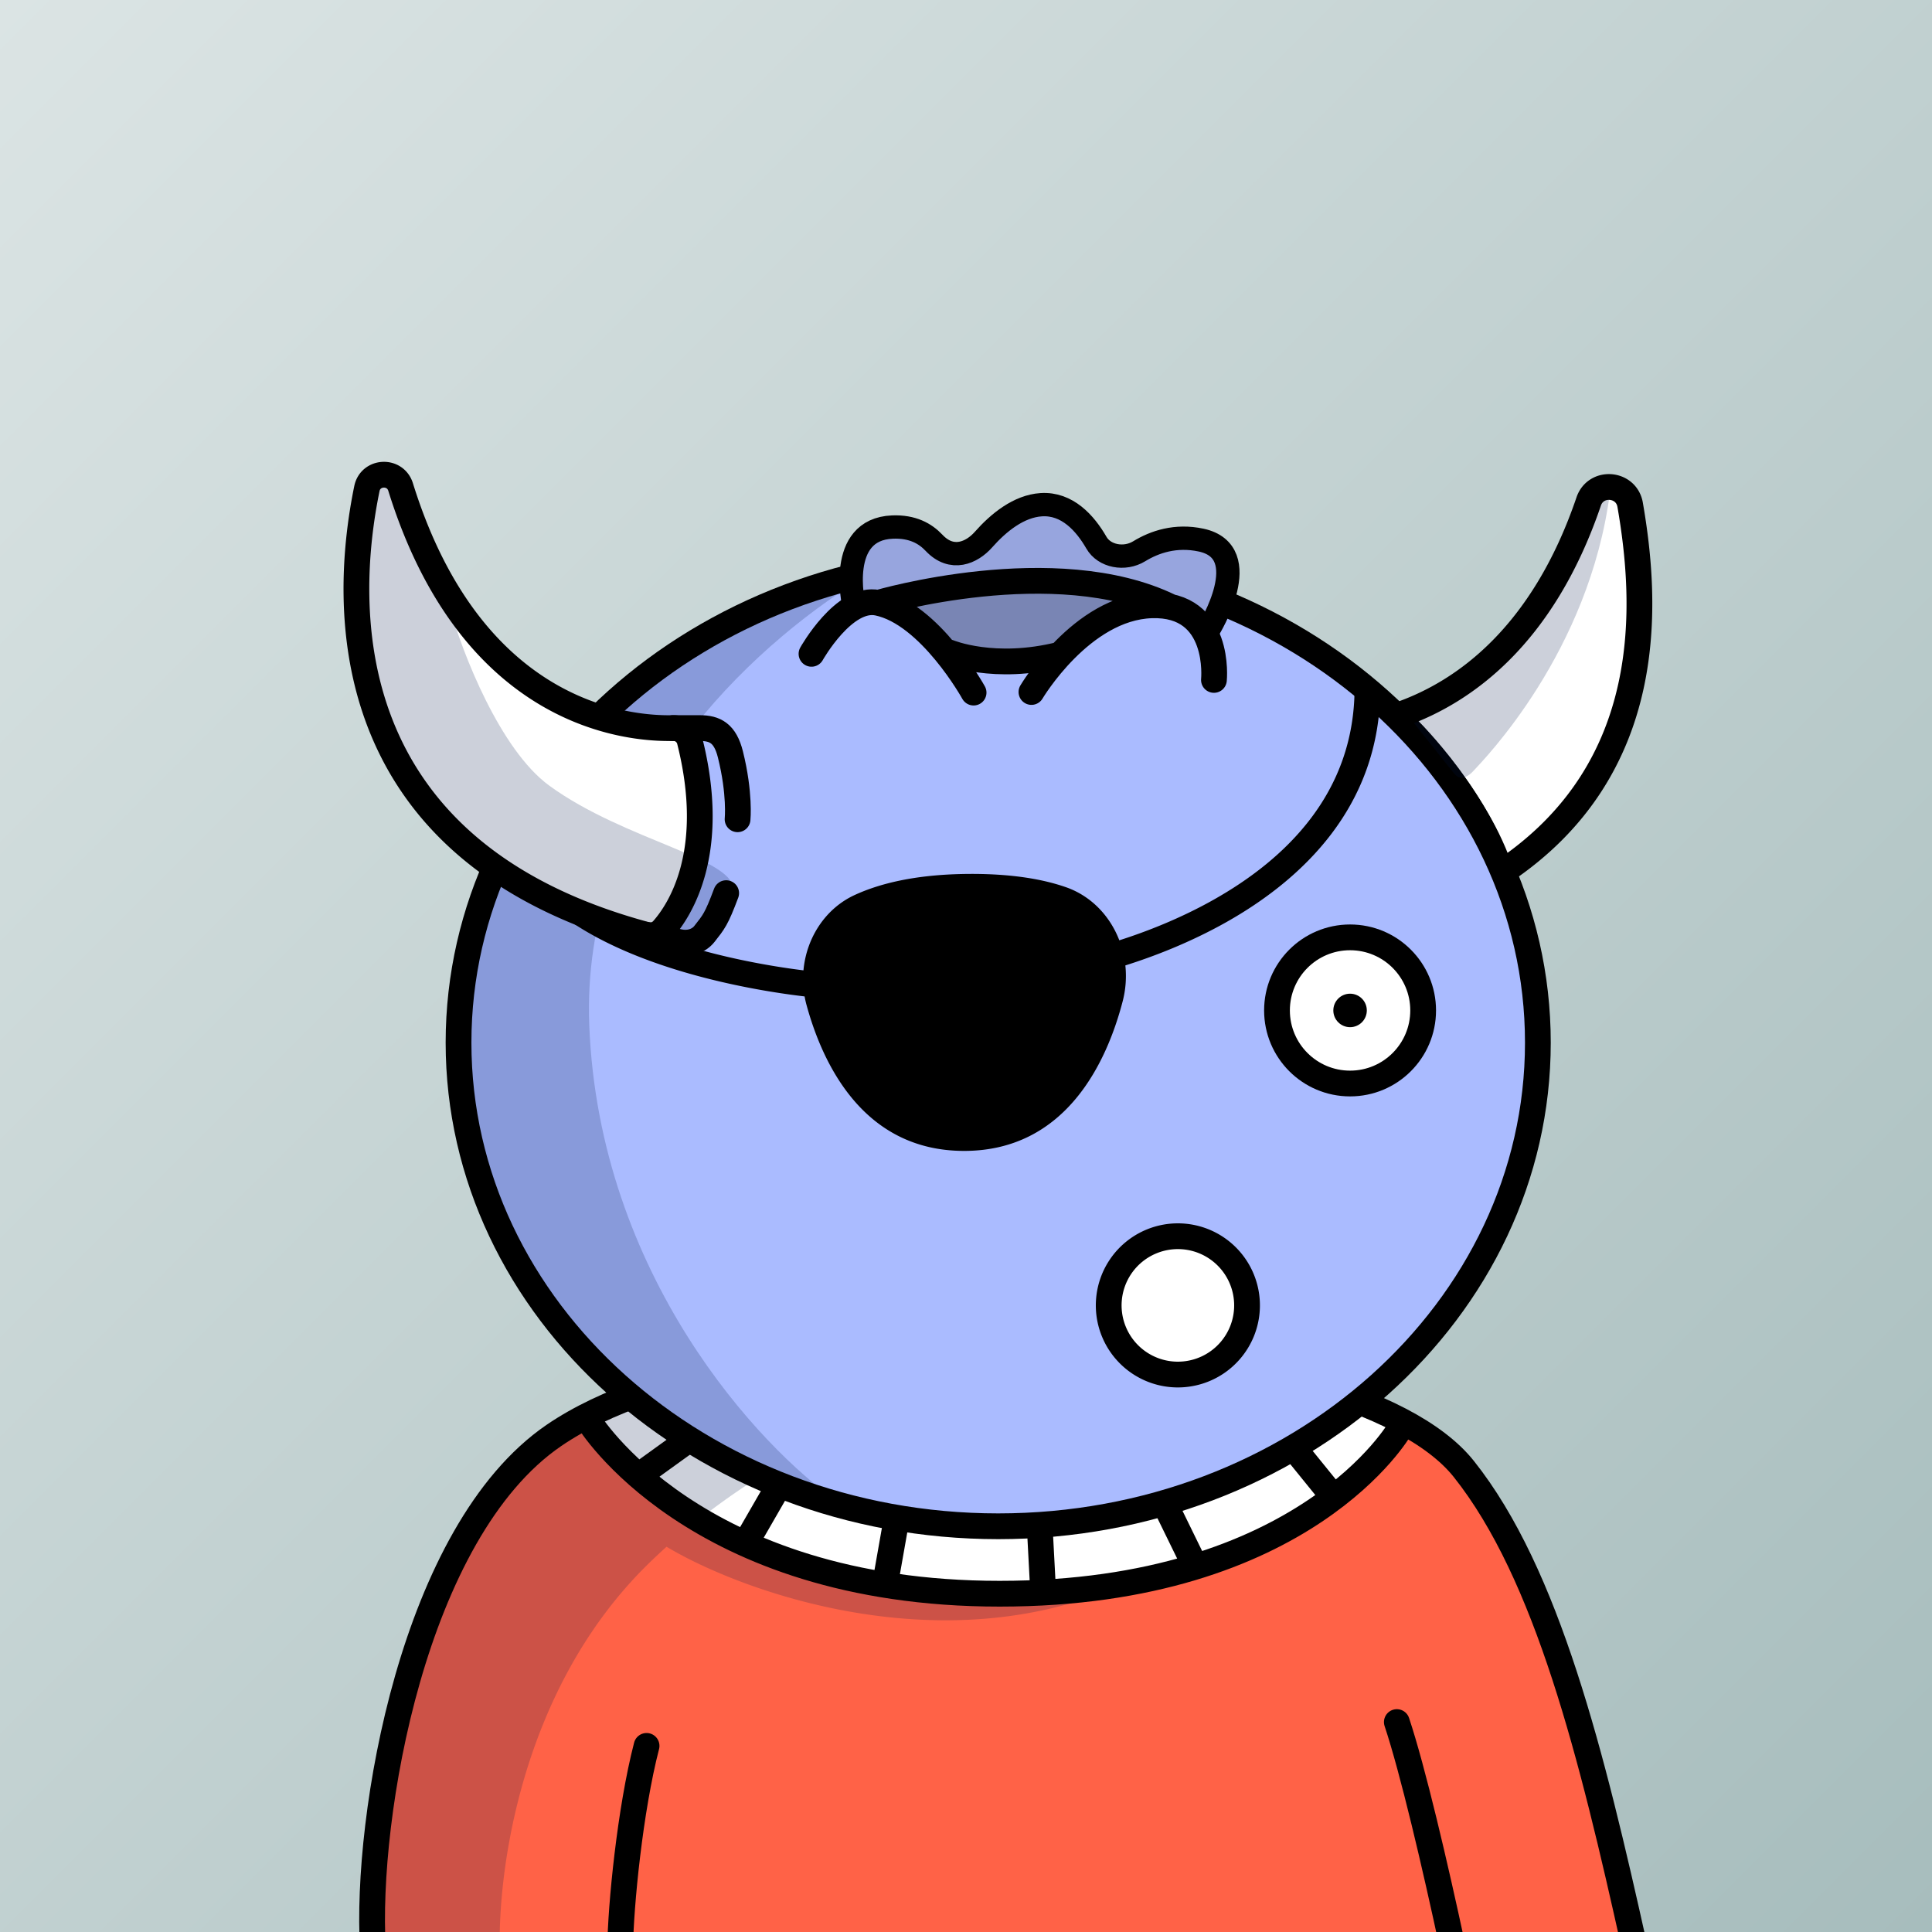 <svg
      xmlns="http://www.w3.org/2000/svg"
      preserveAspectRatio="xMidYMin meet"
      fill="none"
      viewBox="0 0 1500 1500"
    >
      <rect x="0" y="0" width="1500" height="1500" fill="#333333" stroke="none"/>
      <g>
      <path fill="url(#prefix__paint0_linear_53_28788)" d="M0 0h1500v1500H0z"/><defs><linearGradient id="prefix__paint0_linear_53_28788" x1="0" y1="0" x2="1500" y2="1500" gradientUnits="userSpaceOnUse"><stop stop-color="#DBE4E4"/><stop offset="1" stop-color="#A7BDBD"/></linearGradient></defs>
      <g clip-path="url(#prefix__clip0_53_28406)"><path d="M1263 1500H289.33l3.73-66.49 19.17-107.35L354 1197l57.62-67.7s34.7-23.67 99.38-51.8c64.68-28.13 246.37-32.16 246.37-32.16s164.97-8.43 318.13 51.16C1228.66 1156.09 1263 1500 1263 1500z" fill="#FF6247"/><path d="M466 1099s-.52 38.21 72.47 75.64 99.8 45.62 99.8 45.62 74.66 17.52 117.89 17.09c43.23-.43 122-9.29 122-9.29s82.32-21.7 109.62-40.47c27.3-18.77 99.72-76.09 99.72-76.09s-88.501-61-209.34-61c0 0-94.191-15.43-209.661 0s-140 25.5-140 25.5l-28 9s-23.389-.21-34.499 14z" fill="#fff"/><path d="M502.047 1215.45c-101.2 100-117.833 249-113.5 311l-99.501-13c-1.6-110.8 39-247.5 59.5-302l39.501-52.5 15.5-20.5 66.5-42.5c149.6-59.6 294-54.83 347.5-45-54.857 11.46-176.664 51.87-274.047 128.14 21.333 10.79 72.7 34.67 107.5 43.91 34.8 9.24 144.833 15.18 195.5 17-134.4 46-275.333-6.91-329-39.11a452.112 452.112 0 00-15.453 14.56z" fill="#001647" fill-opacity=".2"/><path d="M457 1103s81.38 134.36 319.15 134.36C1013.92 1237.36 1087 1109 1087 1109m-570-30c38.5 44.5 125.7 97.6 286.5 90 160.8-7.6 212-62.83 217-89.5M496.359 1145.43l50.11-36.14M578.51 1198.9l32.58-56.52M687.039 1230.64l11.64-66M809.939 1236.42l-3.41-64.42M927.521 1215.06l-28.97-59.27M1030.14 1155.88l-35.54-43.82" stroke="#000" stroke-width="20" stroke-miterlimit="10"/><path d="M289.5 1512.5c-6-101.5 31-323.03 140.5-398 158.5-108.51 616.5-87 706.5 26 64.91 81.5 99.5 222.5 132.5 371M1084.5 1337c12.33 37 29.5 110.3 43.5 175.5m-646.5 0c.333-32.83 7.7-107.6 20.5-157" stroke="#000" stroke-width="20" stroke-linecap="round"/></g><defs><clipPath id="prefix__clip0_53_28406"><path fill="#fff" d="M0 0h1500v1500H0z"/></clipPath></defs>
      <g clip-path="url(#prefix__clip0_299_662)"><path d="M775 1185c231.41 0 419-168.12 419-375.5 0-207.383-187.59-375.5-419-375.5-231.407 0-419 168.117-419 375.5 0 207.38 187.593 375.5 419 375.5z" fill="#ABF"/><path d="M457.5 796c7.6 194 131.833 327.5 193 370l-130-55.5L438 1034l-57.5-89.5-27-106 11-104L394 662l45-82.5 83.5-69.5 109-54.182 28.5-1C569.452 513.314 451.119 633.132 457.5 796z" fill="#001647" fill-opacity=".2"/><path d="M775 1185c231.41 0 419-168.12 419-375.5 0-207.383-187.59-375.5-419-375.5-231.407 0-419 168.117-419 375.5 0 207.38 187.593 375.5 419 375.5z" stroke="#000" stroke-width="20"/></g><defs><clipPath id="prefix__clip0_299_662"><path fill="#fff" d="M0 0h1500v1500H0z"/></clipPath></defs>
      <g clip-path="url(#prefix__clip0_53_29421)"><path d="M914.5 1067.2a53.704 53.704 0 0049.612-33.15 53.7 53.7 0 00-39.136-73.217 53.701 53.701 0 00-55.126 22.834 53.696 53.696 0 00-4.962 50.383 53.569 53.569 0 0011.64 17.42 53.673 53.673 0 0017.422 11.64 53.676 53.676 0 0020.55 4.09z" fill="#fff" stroke="#000" stroke-width="20" stroke-miterlimit="10" stroke-linecap="round"/><path d="M764.05 841.24c31.336 0 56.74-25.404 56.74-56.74 0-31.337-25.404-56.74-56.74-56.74-31.337 0-56.74 25.403-56.74 56.74 0 31.336 25.403 56.74 56.74 56.74zM1048.19 841.24c31.34 0 56.74-25.404 56.74-56.74 0-31.337-25.4-56.74-56.74-56.74-31.34 0-56.74 25.403-56.74 56.74 0 31.336 25.4 56.74 56.74 56.74z" fill="#fff" stroke="#000" stroke-width="20" stroke-miterlimit="10"/><path d="M764.05 797.5c7.18 0 13-5.82 13-13s-5.82-13-13-13-13 5.82-13 13 5.82 13 13 13zM1048.19 797.5c7.18 0 13-5.82 13-13s-5.82-13-13-13-13 5.82-13 13 5.82 13 13 13z" fill="#000"/></g><defs><clipPath id="prefix__clip0_53_29421"><path fill="#fff" d="M0 0h1500v1500H0z"/></clipPath></defs>
      <path fill-rule="evenodd" clip-rule="evenodd" d="M873.72 749.551a77.974 77.974 0 01-2.12 28.009c-12 46-43.43 116-123.08 116-78.08-.01-109.77-67.3-122.34-113.32a76.54 76.54 0 01-1.491-6.613 575.778 575.778 0 01-19.519-2.647c-19.733-3.014-46.514-8.099-74.574-16.389-28-8.273-57.66-19.85-82.929-36.01-25.242-16.143-46.806-37.321-57.335-65.028l18.696-7.105c8.471 22.292 26.282 40.49 49.415 55.284 23.106 14.778 50.821 25.701 77.82 33.678 26.941 7.96 52.785 12.875 71.927 15.799a560.937 560.937 0 0015.613 2.165c2.272-25.235 17.045-48.105 39.927-58.564C682.92 686 710 679.25 748 678.56c2.1-.04 4.24-.06 6.42-.06 31.85 0 55.55 4.17 73.18 10.32 19.495 6.785 34.154 22.272 41.436 41.234 20.561-6.57 46.94-16.704 73.236-31.517C998.125 667.074 1051.68 615.752 1051.68 534h20c0 92.248-60.95 148.926-119.592 181.963-28.405 16-56.722 26.749-78.368 33.588z" fill="#000"/>
      <g clip-path="url(#prefix__clip0_53_25838)"><path d="M661.719 466.272s.681-50.314 11.212-50.049c10.53.266 30.241-4.165 30.241-4.165l31.002 15.989 25.638-5.424 28.99-24.747 27.071-1.791 27.883 14.121 15.446 18.681 23.411.145 50.96-13.954 24.276 23.68-19.232 52.574-44.507-21.369-17.617-6.041-23.175-7.036-28.05-1.943-32.388-.112-55.638 3.68-50.45 8.949-25.073-1.188z" fill="#97A5DE"/><path d="M718.506 479.214s19.322 40.453 64.014 34.31c44.692-6.143 83.522-32.583 83.522-32.583l10.406-17.065-81.463-14.775-84.096 14.041s-8.664 11.898 7.617 16.072z" fill="#7985B4"/><path d="M662.843 469.488s-13.534-58.554 30.087-60.287c15.493-.614 25.434 4.992 32.226 12.21 13.894 14.755 29.392 7.707 38.346-2.386 11.842-13.391 27.482-26.021 44.854-27.17 20.226-1.338 34.215 14.393 42.889 29.474 6.094 10.621 21.799 13.651 33.204 6.683 11.953-7.315 28.35-12.9 48.081-8.683 42.964 9.245 6.064 69.091 6.064 69.091" stroke="#000" stroke-width="18.1" stroke-miterlimit="10" stroke-linecap="round"/><path d="M630.048 507.634S655.324 462.566 681.5 468c40.502 8.395 74.399 69.733 74.399 69.733M800.818 537.268s38.761-65.501 93.251-67.301c54.49-1.801 48.429 57.93 48.429 57.93M682 468s137.209-40.275 226.409 2.982M736.796 506.5s35.103 14.655 86.489 1.675" stroke="#000" stroke-width="20" stroke-miterlimit="10" stroke-linecap="round"/><path d="M537 566.5l4.5 45.5-4.5 67-29.5 50 29.5 7 27.5-38 9.5-97.5-14-34h-23z" fill="#ABF"/><path d="M1096.5 555s54 51 77 115l58.48-66.81s45.11-72.74 39.35-142c-5.76-69.26-13.47-83.1-13.47-83.1s-21-3.61-33.69 35.81c-12.69 39.42-78.11 109.31-78.11 109.31L1096.5 555zM540 655c-4 36.8-22.333 64.333-31 73.5L422 702c-20.167-14.5-67.5-51.7-95.5-84.5s-44.667-101.667-49.5-132c-.833-25.5-.6-82.8 7-108 7.6-25.2 24.5 7.5 32 27l45.5 81L456 551l77 18.5c4 13.166 11 48.7 7 85.5z" fill="#fff"/><path d="M426.5 610c-38.4-28-67.333-103-77-137l-44-98.5-11.5-7-20.5 92 7 72 55 102L434 699l106 34c8.167-5.333 25.4-21 29-41 4.5-25-83.5-38.979-142.5-82zM1127.84 599.154L1095.5 558.5 1121 544l43-39.5 39.5-53L1231 389l19-7c-16 124.5-98.1 207.905-106 216.5-3.82 4.162-7.09 5.329-9.51 5.317-2.84-.015-4.88-2.439-6.65-4.663z" fill="#001647" fill-opacity=".2"/><path d="M522.531 565.278c-35.66.82-156.38-10-211.51-187.18-4.16-13.34-23.35-12.45-26.16 1.24-18.66 90.92-25.71 281 216.65 346.36a12.997 12.997 0 0013.12-3.94c13.26-15 42.71-60 20.83-146.74a13.007 13.007 0 00-4.764-7.128 13.006 13.006 0 00-8.166-2.612v0zM1088.35 554.34c47.82-17.13 109.36-60 145.11-165 5.54-16.29 29.23-14.41 32.17 2.54 13.21 76.23 21.41 205.23-99.36 285.37" stroke="#000" stroke-width="20" stroke-miterlimit="10"/><path d="M501.51 725.7l25.83 5.69c7.18 1.58 15-.49 19.55-6.27 7.33-9.33 9.28-11.36 16.91-31.69M522.529 565.281h20.77c11.89 0 19.69 4 23.79 20.43 7.6 30.46 5.56 50.37 5.56 50.37" stroke="#000" stroke-width="20" stroke-miterlimit="10" stroke-linecap="round"/></g><defs><clipPath id="prefix__clip0_53_25838"><path fill="#fff" d="M0 0h1500v1500H0z"/></clipPath></defs>
      
    </g>
    </svg>